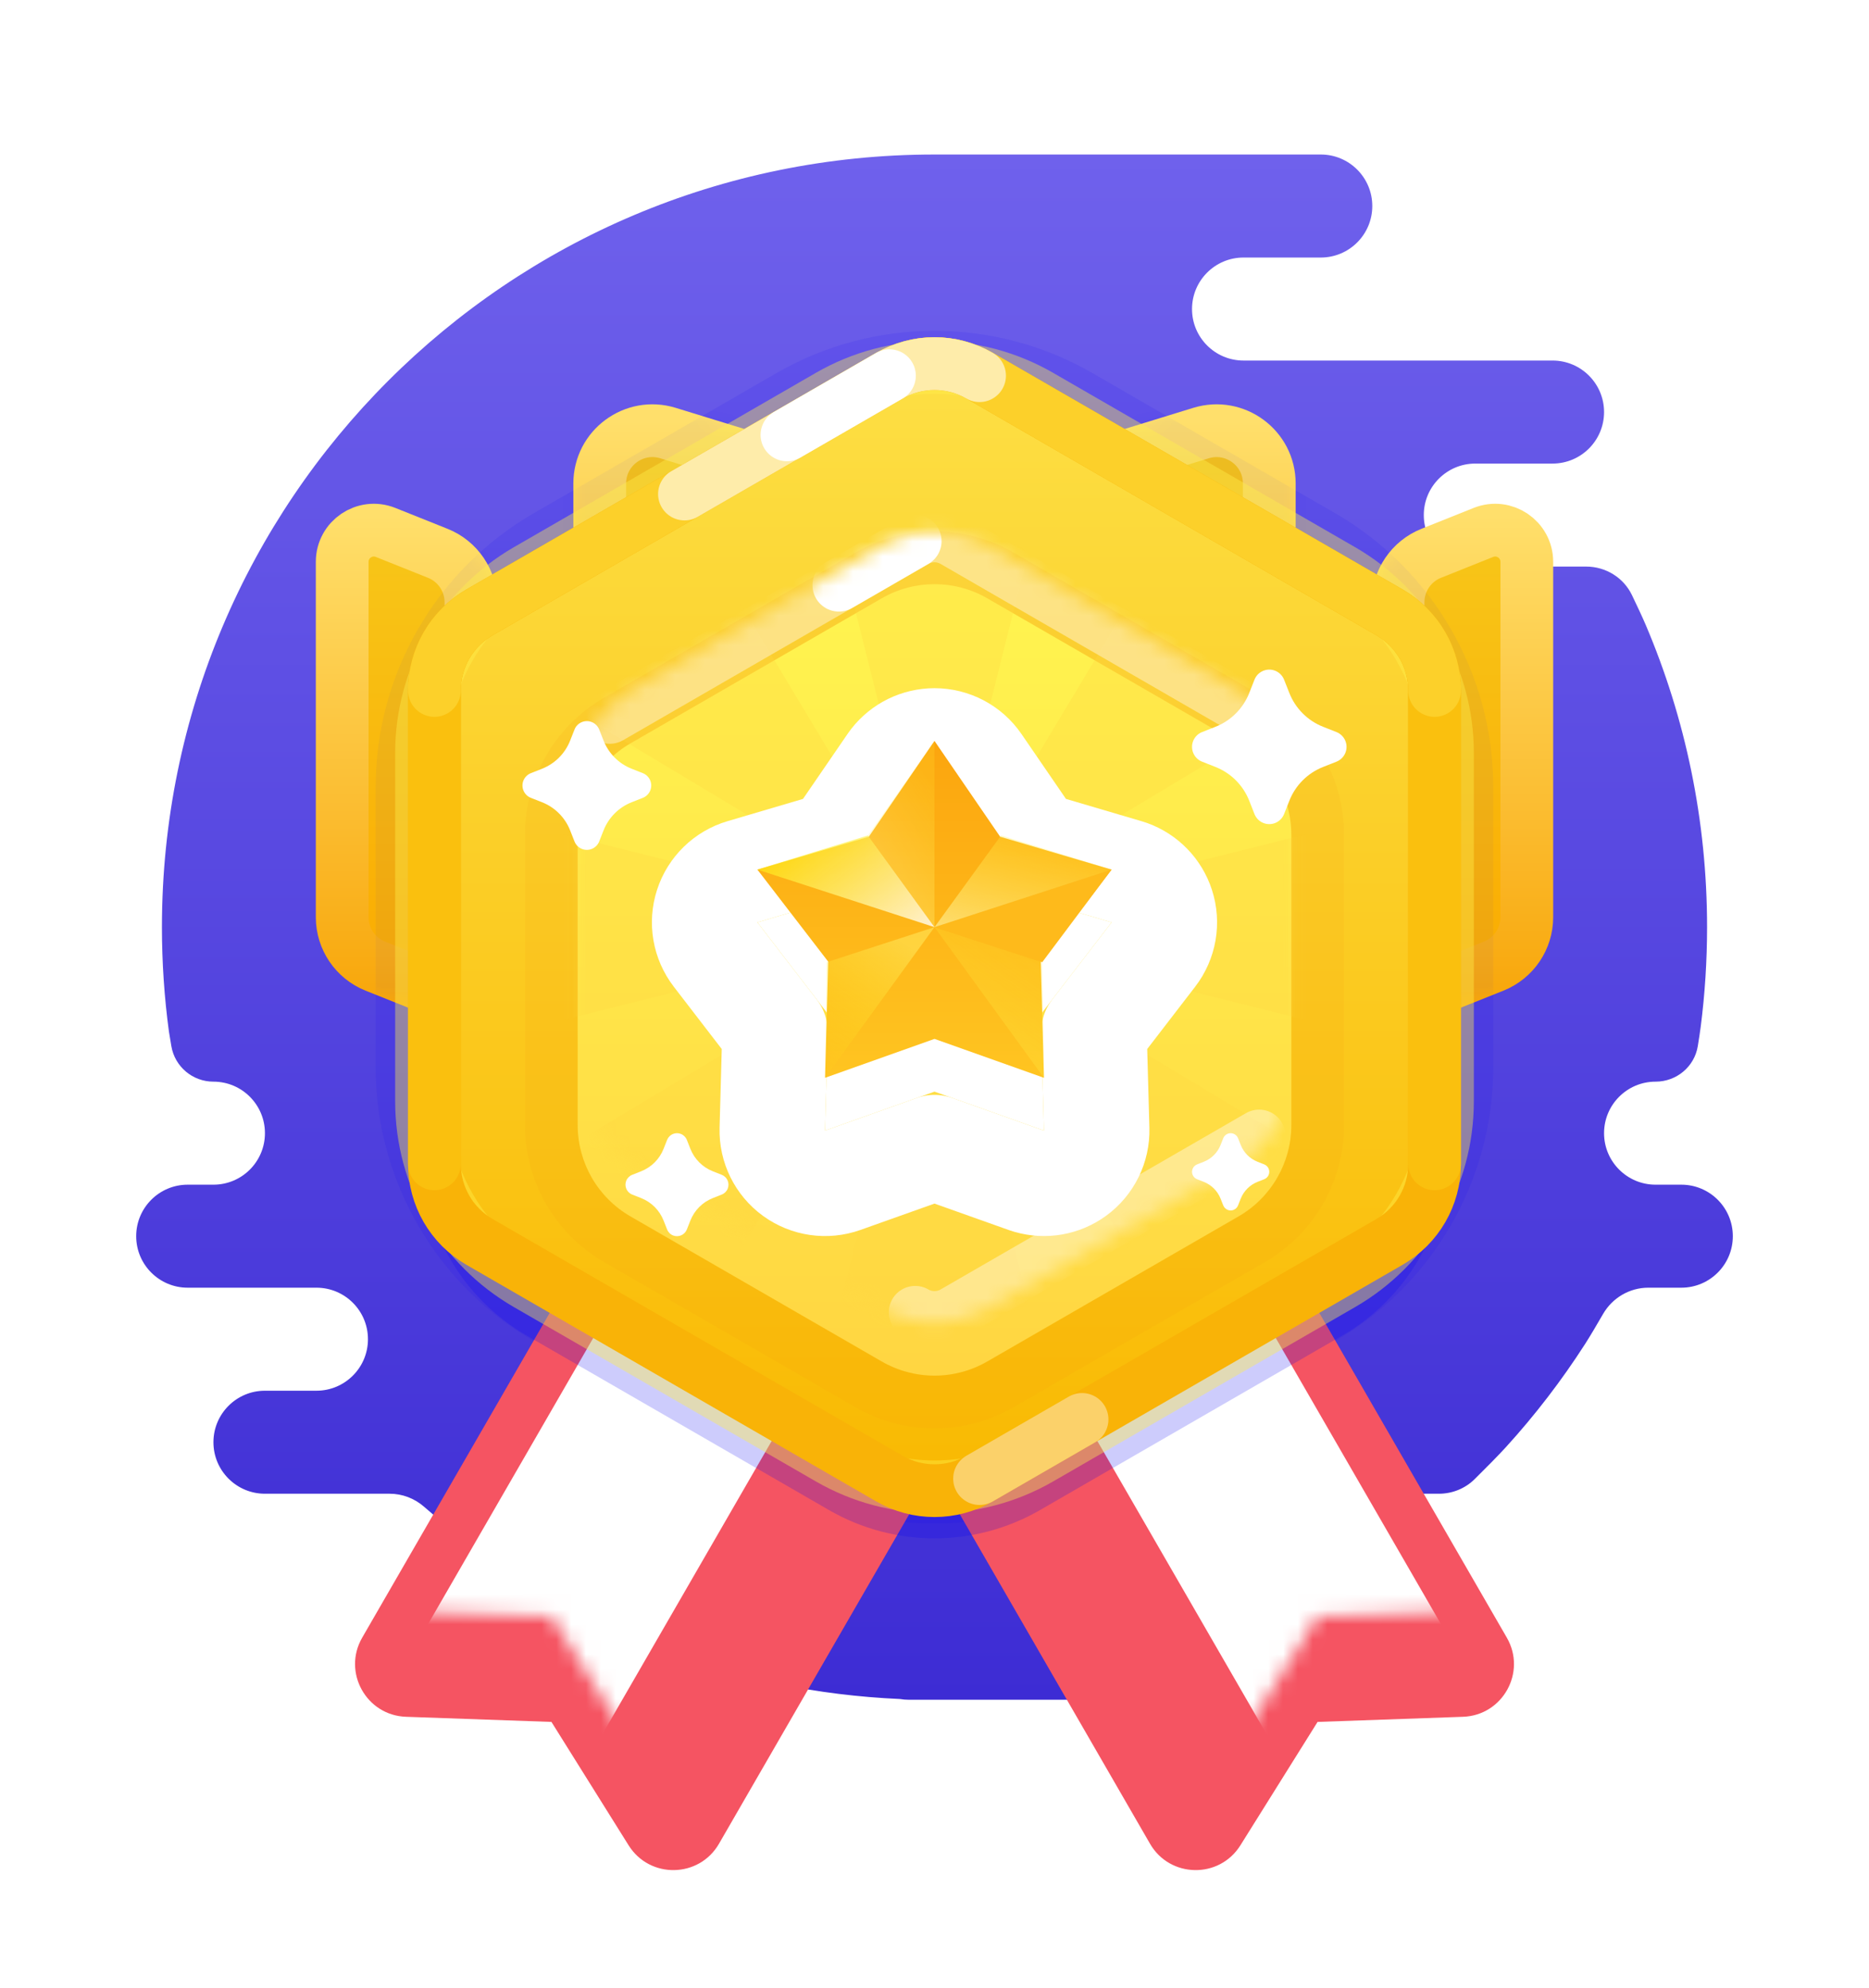 <svg width="126" height="134" viewBox="0 0 126 134" fill="none" xmlns="http://www.w3.org/2000/svg">
<path fill-rule="evenodd" clip-rule="evenodd" d="M92.514 107.639C94.432 107.639 95.986 109.193 95.986 111.111C95.986 113.029 94.432 114.583 92.514 114.583H61.264C61.06 114.583 60.86 114.566 60.666 114.532C49.511 114.04 39.269 110.039 31.014 103.607C30.343 103.084 29.331 102.217 28.581 101.565C27.94 101.007 27.12 100.694 26.27 100.694H17.861C15.944 100.694 14.389 99.14 14.389 97.222C14.389 95.304 15.944 93.75 17.861 93.75H21.333C23.251 93.75 24.806 92.195 24.806 90.278C24.806 88.36 23.251 86.805 21.333 86.805H12.653C10.735 86.805 9.181 85.251 9.181 83.333C9.181 81.415 10.735 79.861 12.653 79.861H14.389C16.307 79.861 17.861 78.306 17.861 76.389C17.861 74.471 16.307 72.916 14.389 72.916C12.985 72.916 11.784 71.904 11.551 70.52C11.466 70.017 11.398 69.612 11.387 69.53C11.077 67.231 10.917 64.884 10.917 62.5C10.917 33.735 34.235 10.416 63 10.416C71.681 10.416 80.361 10.416 89.042 10.416C90.959 10.416 92.514 11.971 92.514 13.889C92.514 15.806 90.959 17.361 89.042 17.361H83.833C81.916 17.361 80.361 18.916 80.361 20.833C80.361 22.751 81.916 24.305 83.833 24.305H104.667C106.584 24.305 108.139 25.86 108.139 27.778C108.139 29.694 106.586 31.248 104.671 31.25L99.458 31.25C97.541 31.25 95.986 32.804 95.986 34.722C95.986 36.64 97.541 38.194 99.458 38.194H106.934C108.247 38.194 109.451 38.934 110.02 40.117C110.362 40.828 110.722 41.595 110.958 42.15C113.614 48.401 115.083 55.279 115.083 62.5C115.083 64.769 114.938 67.004 114.657 69.196C114.61 69.564 114.537 70.038 114.458 70.522C114.231 71.912 113.019 72.916 111.611 72.916C109.694 72.916 108.139 74.471 108.139 76.389C108.139 78.306 109.694 79.861 111.611 79.861H113.347C115.265 79.861 116.82 81.415 116.82 83.333C116.82 85.251 115.265 86.805 113.347 86.805H111.118C109.858 86.805 108.699 87.49 108.069 88.582C107.66 89.291 107.205 90.062 106.867 90.589C106.075 91.823 105.233 93.022 104.342 94.182C103.448 95.347 102.506 96.474 101.518 97.558C100.976 98.153 100.098 99.035 99.413 99.712C98.773 100.345 97.907 100.694 97.005 100.694H87.306C85.388 100.694 83.833 102.249 83.833 104.167C83.833 106.071 85.366 107.617 87.266 107.638L92.514 107.639Z" fill="url(#paint0_linear_20036_6857)"/>
<g opacity="0.1">
<path fill-rule="evenodd" clip-rule="evenodd" d="M52.331 25.16C58.931 21.349 67.063 21.349 73.664 25.16L90.002 34.592C96.602 38.403 100.668 45.446 100.668 53.068V71.933C100.668 79.554 96.602 86.597 90.002 90.408L73.664 99.841C67.063 103.651 58.931 103.651 52.331 99.841L35.993 90.408C29.392 86.597 25.326 79.554 25.326 71.933L25.326 53.068C25.326 45.446 29.392 38.403 35.993 34.592L52.331 25.16Z" fill="#0602F3" style="mix-blend-mode:multiply"/>
</g>
<g filter="url(#filter0_d_20036_6857)">
<path fill-rule="evenodd" clip-rule="evenodd" d="M50.973 57.291L75.029 71.18L48.472 117.177C47.132 119.5 43.801 119.558 42.379 117.285L37.176 108.966L27.37 108.62C24.69 108.525 23.076 105.611 24.416 103.288L50.973 57.291Z" fill="#F55462"/>
</g>
<mask id="mask0_20036_6857" style="mask-type:luminance" maskUnits="userSpaceOnUse" x="23" y="57" width="53" height="62">
<path fill-rule="evenodd" clip-rule="evenodd" d="M50.973 57.291L75.029 71.18L48.472 117.177C47.132 119.5 43.801 119.558 42.379 117.285L37.176 108.966L27.37 108.62C24.69 108.525 23.076 105.611 24.416 103.288L50.973 57.291Z" fill="white"/>
</mask>
<g mask="url(#mask0_20036_6857)">
<path fill-rule="evenodd" clip-rule="evenodd" d="M43.098 84.82L55.126 91.764L39.501 118.828L27.473 111.883L43.098 84.82Z" fill="white"/>
</g>
<g filter="url(#filter1_d_20036_6857)">
<path fill-rule="evenodd" clip-rule="evenodd" d="M75.028 57.291L50.972 71.18L77.528 117.177C78.869 119.5 82.2 119.558 83.622 117.285L88.825 108.966L98.631 108.62C101.311 108.525 102.925 105.611 101.585 103.288L75.028 57.291Z" fill="#F55462"/>
</g>
<mask id="mask1_20036_6857" style="mask-type:luminance" maskUnits="userSpaceOnUse" x="50" y="57" width="53" height="62">
<path fill-rule="evenodd" clip-rule="evenodd" d="M75.028 57.291L50.972 71.18L77.528 117.177C78.869 119.5 82.2 119.558 83.622 117.285L88.825 108.966L98.631 108.62C101.311 108.525 102.925 105.611 101.585 103.288L75.028 57.291Z" fill="white"/>
</mask>
<g mask="url(#mask1_20036_6857)">
<path fill-rule="evenodd" clip-rule="evenodd" d="M82.903 84.82L70.875 91.764L86.5 118.828L98.528 111.883L82.903 84.82Z" fill="white"/>
</g>
<path style="mix-blend-mode:multiply" opacity="0.2" fill-rule="evenodd" clip-rule="evenodd" d="M55.889 30.147C60.289 27.607 65.711 27.607 70.111 30.147L90.47 41.901C94.87 44.442 97.581 49.137 97.581 54.218V77.726C97.581 82.807 94.87 87.502 90.47 90.043L70.111 101.797C65.711 104.337 60.289 104.337 55.889 101.797L35.53 90.043C31.13 87.502 28.419 82.807 28.419 77.726L28.419 54.218C28.419 49.137 31.13 44.442 35.53 41.901L55.889 30.147Z" fill="#0602F3"/>
<path fill-rule="evenodd" clip-rule="evenodd" d="M94.25 40.602C94.25 39.148 95.135 37.84 96.485 37.3L100.005 35.892C101.406 35.332 102.931 36.364 102.931 37.873V61.829C102.931 63.283 102.046 64.59 100.696 65.13L94.25 67.708V40.602Z" fill="url(#paint1_linear_20036_6857)" stroke="url(#paint2_linear_20036_6857)" stroke-width="3.556" stroke-linecap="round" stroke-linejoin="round"/>
<mask id="mask2_20036_6857" style="mask-type:luminance" maskUnits="userSpaceOnUse" x="92" y="35" width="13" height="33">
<path fill-rule="evenodd" clip-rule="evenodd" d="M94.25 41.133C94.25 39.358 95.331 37.762 96.978 37.103C99.829 35.963 102.931 38.062 102.931 41.133V61.298C102.931 63.072 101.85 64.668 100.202 65.327C97.351 66.468 94.25 64.368 94.25 61.298V41.133Z" fill="white" stroke="white" stroke-width="3.556"/>
</mask>
<g mask="url(#mask2_20036_6857)">
<g opacity="0.04">
<path fill-rule="evenodd" clip-rule="evenodd" d="M73.665 25.16C67.064 21.349 58.932 21.349 52.331 25.16L35.993 34.592C29.393 38.403 25.327 45.446 25.327 53.068V71.933C25.327 79.554 29.393 86.597 35.993 90.408L52.331 99.841C58.932 103.651 67.064 103.651 73.665 99.841L90.002 90.408C96.603 86.597 100.669 79.554 100.669 71.933L100.669 53.068C100.669 45.446 96.603 38.403 90.002 34.592L73.665 25.16Z" fill="#0602F3" style="mix-blend-mode:multiply"/>
</g>
</g>
<path fill-rule="evenodd" clip-rule="evenodd" d="M31.75 40.602C31.75 39.148 30.865 37.84 29.515 37.3L25.995 35.892C24.594 35.332 23.069 36.364 23.069 37.873V61.829C23.069 63.283 23.954 64.59 25.304 65.13L31.75 67.708V40.602Z" fill="url(#paint3_linear_20036_6857)" stroke="url(#paint4_linear_20036_6857)" stroke-width="3.556" stroke-linecap="round" stroke-linejoin="round"/>
<mask id="mask3_20036_6857" style="mask-type:luminance" maskUnits="userSpaceOnUse" x="21" y="35" width="13" height="33">
<path fill-rule="evenodd" clip-rule="evenodd" d="M31.75 41.133C31.75 39.358 30.669 37.762 29.022 37.103C26.171 35.963 23.069 38.062 23.069 41.133V61.298C23.069 63.072 24.15 64.668 25.798 65.327C28.649 66.468 31.75 64.368 31.75 61.297V41.133Z" fill="white" stroke="white" stroke-width="3.556"/>
</mask>
<g mask="url(#mask3_20036_6857)">
<g opacity="0.04">
<path fill-rule="evenodd" clip-rule="evenodd" d="M52.331 25.16C58.931 21.349 67.063 21.349 73.664 25.16L90.002 34.592C96.602 38.403 100.668 45.446 100.668 53.068V71.933C100.668 79.554 96.602 86.597 90.002 90.408L73.664 99.841C67.063 103.651 58.931 103.651 52.331 99.841L35.993 90.408C29.392 86.597 25.326 79.554 25.326 71.933L25.326 53.068C25.326 45.446 29.392 38.403 35.993 34.592L52.331 25.16Z" fill="#0602F3" style="mix-blend-mode:multiply"/>
</g>
</g>
<path fill-rule="evenodd" clip-rule="evenodd" d="M85.57 32.592C85.57 30.199 83.255 28.49 80.968 29.193L63 34.722L45.032 29.193C42.745 28.49 40.431 30.199 40.431 32.592V53.736C40.431 55.7 42.023 57.291 43.986 57.291H82.014C83.978 57.291 85.57 55.7 85.57 53.736V32.592Z" fill="url(#paint5_linear_20036_6857)" stroke="url(#paint6_linear_20036_6857)" stroke-width="3.556" stroke-linecap="round" stroke-linejoin="round"/>
<mask id="mask4_20036_6857" style="mask-type:luminance" maskUnits="userSpaceOnUse" x="38" y="27" width="50" height="17">
<path fill-rule="evenodd" clip-rule="evenodd" d="M85.57 32.592C85.57 30.2 83.255 28.49 80.968 29.194L63 34.722L45.032 29.194C42.745 28.49 40.431 30.2 40.431 32.592V38.111C40.431 40.075 42.023 41.667 43.986 41.667H82.014C83.978 41.667 85.57 40.075 85.57 38.111V32.592Z" fill="white" stroke="white" stroke-width="3.556" stroke-linecap="round" stroke-linejoin="round"/>
</mask>
<g mask="url(#mask4_20036_6857)">
<g opacity="0.04">
<path fill-rule="evenodd" clip-rule="evenodd" d="M52.331 25.16C58.931 21.349 67.063 21.349 73.664 25.16L90.002 34.593C96.602 38.404 100.668 45.446 100.668 53.068V71.933C100.668 79.555 96.602 86.598 90.002 90.408L73.664 99.841C67.063 103.652 58.931 103.652 52.331 99.841L35.993 90.408C29.392 86.598 25.326 79.555 25.326 71.933L25.326 53.068C25.326 45.446 29.392 38.404 35.993 34.593L52.331 25.16Z" fill="#0602F3" style="mix-blend-mode:multiply"/>
</g>
</g>
<path fill-rule="evenodd" clip-rule="evenodd" d="M55.889 26.675C60.289 24.134 65.711 24.134 70.111 26.675L90.47 38.429C94.87 40.97 97.581 45.665 97.581 50.746V74.254C97.581 79.335 94.87 84.03 90.47 86.571L70.111 98.325C65.711 100.865 60.289 100.865 55.889 98.325L35.53 86.571C31.13 84.03 28.419 79.335 28.419 74.254V50.746C28.419 45.665 31.13 40.97 35.53 38.429L55.889 26.675Z" fill="url(#paint7_linear_20036_6857)" stroke="#FFF04D" stroke-opacity="0.4" stroke-width="3.556"/>
<path d="M66.038 25.325C64.158 24.24 61.842 24.24 59.962 25.325L32.325 41.281C30.445 42.367 29.287 44.373 29.287 46.544L29.287 78.455C29.287 80.626 30.445 82.632 32.325 83.718L59.962 99.674C61.842 100.759 64.158 100.759 66.038 99.674L93.675 83.718C95.555 82.632 96.713 80.626 96.713 78.455V46.544C96.713 44.373 95.555 42.367 93.675 41.281L66.038 25.325Z" stroke="#F9B307" stroke-width="3.556"/>
<path opacity="0.4" d="M66.038 99.674C69.288 97.797 71.591 96.468 72.947 95.685" stroke="white" stroke-width="3.556" stroke-linecap="round"/>
<path d="M96.713 78.455V46.544C96.713 44.373 95.555 42.367 93.675 41.281L66.038 25.325C64.158 24.24 61.842 24.24 59.962 25.325L32.325 41.281C30.445 42.367 29.287 44.373 29.287 46.544L29.287 78.455" stroke="#FAC00E" stroke-width="3.556" stroke-linecap="round"/>
<path opacity="0.6" d="M96.713 46.544C96.713 44.373 95.555 42.367 93.675 41.281L66.038 25.325C64.158 24.24 61.842 24.24 59.962 25.325L32.325 41.281C30.445 42.367 29.287 44.373 29.287 46.544" stroke="#FDDB3D" stroke-width="3.556" stroke-linecap="round"/>
<path opacity="0.6" d="M66.038 25.325C64.158 24.24 61.842 24.24 59.962 25.325C59.962 25.325 50.75 30.644 46.144 33.303" stroke="white" stroke-width="3.556" stroke-linecap="round"/>
<path d="M59.962 25.326C59.962 25.326 55.086 28.141 53.053 29.315" stroke="white" stroke-width="3.556" stroke-linecap="round"/>
<g filter="url(#filter2_d_20036_6857)">
<path fill-rule="evenodd" clip-rule="evenodd" d="M59.445 36.775C61.645 35.505 64.356 35.505 66.556 36.775L83.501 46.558C85.701 47.828 87.057 50.176 87.057 52.717V72.283C87.057 74.824 85.701 77.171 83.501 78.442L66.556 88.225C64.356 89.495 61.645 89.495 59.445 88.225L42.5 78.442C40.3 77.171 38.944 74.824 38.944 72.283V52.717C38.944 50.176 40.3 47.828 42.5 46.558L59.445 36.775Z" fill="url(#paint8_linear_20036_6857)"/>
<path d="M58.815 35.091C61.517 33.649 64.781 33.698 67.445 35.236L84.39 45.019L84.644 45.171C87.244 46.79 88.834 49.64 88.834 52.716V72.284C88.834 75.36 87.244 78.21 84.644 79.829L84.39 79.981L67.445 89.764C64.781 91.302 61.517 91.351 58.815 89.909L58.556 89.764L41.61 79.981C38.861 78.393 37.166 75.459 37.166 72.284V52.716L37.171 52.419C37.273 49.359 38.946 46.557 41.61 45.019L58.556 35.236L58.815 35.091Z" stroke="#F5900D" stroke-opacity="0.1" stroke-width="3.556" style="mix-blend-mode:multiply"/>
</g>
<mask id="mask5_20036_6857" style="mask-type:luminance" maskUnits="userSpaceOnUse" x="38" y="35" width="50" height="55">
<path fill-rule="evenodd" clip-rule="evenodd" d="M59.445 36.775C61.645 35.505 64.356 35.505 66.556 36.775L83.501 46.558C85.701 47.828 87.057 50.176 87.057 52.717V72.283C87.057 74.824 85.701 77.171 83.501 78.442L66.556 88.225C64.356 89.495 61.645 89.495 59.445 88.225L42.5 78.442C40.3 77.171 38.944 74.824 38.944 72.283V52.717C38.944 50.176 40.3 47.828 42.5 46.558L59.445 36.775Z" fill="white"/>
</mask>
<g mask="url(#mask5_20036_6857)">
<g style="mix-blend-mode:multiply" opacity="0.3">
<path fill-rule="evenodd" clip-rule="evenodd" d="M63 62.5L35.223 69.444V55.556L63 62.5ZM63 62.5L69.945 34.722H56.056L63 62.5ZM63 62.5L90.778 55.556V69.444L63 62.5ZM63 62.5L77.732 37.948L87.553 47.769L63 62.5ZM63 62.5L77.732 87.052L87.553 77.231L63 62.5ZM63 62.5L56.056 90.278H69.945L63 62.5ZM63 62.5L48.269 87.052L38.448 77.231L63 62.5Z" fill="#FFD640"/>
<path d="M48.269 37.948L38.448 47.769L63 62.5L48.269 37.948Z" fill="#FFD640"/>
</g>
<path opacity="0.4" d="M84.886 48.361L64.302 36.476C63.497 36.011 62.504 36.011 61.698 36.476C59.277 37.874 57.562 38.864 56.552 39.447C54.451 40.661 52.735 41.651 51.406 42.418C49.119 43.739 45.688 45.72 41.114 48.361" stroke="white" stroke-width="3.556" stroke-linecap="round"/>
<path opacity="0.4" d="M84.886 76.579L64.302 88.464C63.497 88.929 62.504 88.929 61.698 88.464" stroke="white" stroke-width="3.556" stroke-linecap="round"/>
<path d="M61.698 36.477C59.277 37.874 57.562 38.865 56.552 39.448" stroke="white" stroke-width="3.556" stroke-linecap="round"/>
</g>
<g filter="url(#filter3_d_20036_6857)">
<path d="M58.572 56.406L62.999 49.946L67.427 56.406L74.939 58.621L70.163 64.828L70.378 72.657L62.999 70.033L55.62 72.657L55.835 64.828L51.06 58.621L58.572 56.406Z" fill="white"/>
<path d="M62.999 46.391C64.172 46.391 65.269 46.969 65.932 47.937L69.644 53.352L75.944 55.21L76.152 55.278C77.178 55.651 77.981 56.477 78.32 57.523C78.683 58.638 78.472 59.86 77.757 60.789L73.751 65.993L73.933 72.559C73.965 73.731 73.416 74.844 72.468 75.533C71.578 76.179 70.444 76.375 69.395 76.073L69.186 76.007L62.999 73.806L56.812 76.007C55.707 76.4 54.479 76.222 53.53 75.533C52.582 74.844 52.033 73.731 52.065 72.559L52.246 65.993L48.241 60.789C47.526 59.86 47.316 58.638 47.678 57.523C48.04 56.407 48.93 55.541 50.055 55.21L56.352 53.353L60.066 47.937L60.195 47.76C60.866 46.899 61.9 46.391 62.999 46.391Z" stroke="white" stroke-width="7.111" stroke-linejoin="round"/>
</g>
<path d="M58.572 56.406L62.999 49.946L67.427 56.406L74.939 58.621L70.163 64.828L70.378 72.657L62.999 70.033L55.62 72.657L55.835 64.828L51.06 58.621L58.572 56.406Z" fill="url(#paint9_linear_20036_6857)"/>
<path opacity="0.4" d="M62.999 62.5V49.946L58.513 56.318L62.999 62.5Z" fill="url(#paint10_linear_20036_6857)"/>
<path opacity="0.8" d="M62.999 62.501L58.513 56.318L51.06 58.621L62.999 62.501Z" fill="url(#paint11_linear_20036_6857)"/>
<path opacity="0.5" d="M62.999 62.5L55.735 64.863L55.62 72.656L62.999 62.5Z" fill="url(#paint12_linear_20036_6857)"/>
<path opacity="0.4" d="M70.378 72.656L70.263 64.863L62.999 62.5L70.378 72.656Z" fill="url(#paint13_linear_20036_6857)"/>
<path d="M70.263 64.864L74.939 58.621L62.999 62.501L70.263 64.864Z" fill="#FEBA1B"/>
<path opacity="0.6" d="M74.939 58.621L67.485 56.318L62.999 62.501L74.939 58.621Z" fill="url(#paint14_linear_20036_6857)"/>
<g filter="url(#filter4_d_20036_6857)">
<path fill-rule="evenodd" clip-rule="evenodd" d="M81.943 51.702L81.041 51.346C80.49 51.129 80.219 50.505 80.436 49.954C80.546 49.677 80.764 49.458 81.041 49.349L81.943 48.993C82.983 48.583 83.805 47.76 84.216 46.721L84.571 45.819C84.789 45.267 85.412 44.997 85.963 45.214C86.24 45.323 86.459 45.542 86.568 45.819L86.924 46.721C87.334 47.76 88.157 48.583 89.197 48.993L90.098 49.349C90.65 49.566 90.92 50.19 90.703 50.741C90.594 51.018 90.375 51.237 90.098 51.346L89.197 51.702C88.157 52.112 87.334 52.935 86.924 53.974L86.568 54.876C86.351 55.428 85.727 55.698 85.176 55.481C84.899 55.372 84.68 55.153 84.571 54.876L84.216 53.974C83.805 52.935 82.983 52.112 81.943 51.702Z" fill="white"/>
</g>
<g filter="url(#filter5_d_20036_6857)">
<path fill-rule="evenodd" clip-rule="evenodd" d="M43.221 80.764L42.62 80.527C42.253 80.382 42.072 79.966 42.217 79.599C42.29 79.414 42.436 79.269 42.62 79.196L43.221 78.959C43.914 78.685 44.463 78.137 44.736 77.443L44.974 76.842C45.119 76.475 45.534 76.294 45.902 76.439C46.086 76.512 46.232 76.658 46.305 76.842L46.542 77.443C46.815 78.137 47.364 78.685 48.057 78.959L48.658 79.196C49.026 79.341 49.206 79.756 49.061 80.124C48.989 80.308 48.843 80.454 48.658 80.527L48.057 80.764C47.364 81.037 46.815 81.586 46.542 82.279L46.305 82.88C46.16 83.248 45.744 83.428 45.377 83.284C45.192 83.211 45.046 83.065 44.974 82.88L44.736 82.279C44.463 81.586 43.914 81.037 43.221 80.764Z" fill="white"/>
</g>
<g filter="url(#filter6_d_20036_6857)">
<path fill-rule="evenodd" clip-rule="evenodd" d="M36.541 54.08L35.789 53.784C35.33 53.602 35.104 53.083 35.285 52.623C35.376 52.393 35.559 52.211 35.789 52.12L36.541 51.823C37.407 51.481 38.093 50.796 38.435 49.929L38.731 49.178C38.912 48.718 39.432 48.493 39.891 48.674C40.122 48.765 40.304 48.947 40.395 49.178L40.691 49.929C41.033 50.796 41.719 51.481 42.585 51.823L43.337 52.12C43.796 52.301 44.022 52.82 43.841 53.28C43.75 53.51 43.567 53.693 43.337 53.784L42.585 54.08C41.719 54.422 41.033 55.108 40.691 55.974L40.395 56.725C40.214 57.185 39.694 57.41 39.235 57.229C39.004 57.138 38.822 56.956 38.731 56.725L38.435 55.974C38.093 55.108 37.407 54.422 36.541 54.08Z" fill="white"/>
</g>
<g filter="url(#filter7_d_20036_6857)">
<path fill-rule="evenodd" clip-rule="evenodd" d="M81.152 79.67L80.701 79.493C80.425 79.384 80.29 79.072 80.399 78.796C80.453 78.658 80.563 78.549 80.701 78.494L81.152 78.316C81.672 78.111 82.083 77.7 82.288 77.18L82.466 76.729C82.575 76.453 82.887 76.318 83.162 76.427C83.301 76.481 83.41 76.591 83.465 76.729L83.642 77.18C83.848 77.7 84.259 78.111 84.779 78.316L85.23 78.494C85.505 78.603 85.641 78.915 85.532 79.19C85.478 79.329 85.368 79.438 85.23 79.493L84.779 79.67C84.259 79.875 83.848 80.287 83.642 80.807L83.465 81.258C83.356 81.533 83.044 81.669 82.769 81.56C82.63 81.505 82.521 81.396 82.466 81.258L82.288 80.807C82.083 80.287 81.672 79.875 81.152 79.67Z" fill="white"/>
</g>
<defs>
<filter id="filter0_d_20036_6857" x="16.824" y="57.291" width="65.316" height="75.886" filterUnits="userSpaceOnUse" color-interpolation-filters="sRGB">
<feFlood flood-opacity="0" result="BackgroundImageFix"/>
<feColorMatrix in="SourceAlpha" type="matrix" values="0 0 0 0 0 0 0 0 0 0 0 0 0 0 0 0 0 0 127 0" result="hardAlpha"/>
<feOffset dy="7.111"/>
<feGaussianBlur stdDeviation="3.556"/>
<feColorMatrix type="matrix" values="0 0 0 0 0.401 0 0 0 0 0.333 0 0 0 0 0.82 0 0 0 0.2 0"/>
<feBlend mode="darken" in2="BackgroundImageFix" result="effect1_dropShadow_20036_6857"/>
<feBlend mode="normal" in="SourceGraphic" in2="effect1_dropShadow_20036_6857" result="shape"/>
</filter>
<filter id="filter1_d_20036_6857" x="43.861" y="57.291" width="65.316" height="75.886" filterUnits="userSpaceOnUse" color-interpolation-filters="sRGB">
<feFlood flood-opacity="0" result="BackgroundImageFix"/>
<feColorMatrix in="SourceAlpha" type="matrix" values="0 0 0 0 0 0 0 0 0 0 0 0 0 0 0 0 0 0 127 0" result="hardAlpha"/>
<feOffset dy="7.111"/>
<feGaussianBlur stdDeviation="3.556"/>
<feColorMatrix type="matrix" values="0 0 0 0 0.401 0 0 0 0 0.333 0 0 0 0 0.82 0 0 0 0.2 0"/>
<feBlend mode="darken" in2="BackgroundImageFix" result="effect1_dropShadow_20036_6857"/>
<feBlend mode="normal" in="SourceGraphic" in2="effect1_dropShadow_20036_6857" result="shape"/>
</filter>
<filter id="filter2_d_20036_6857" x="28.278" y="28.711" width="69.446" height="74.689" filterUnits="userSpaceOnUse" color-interpolation-filters="sRGB">
<feFlood flood-opacity="0" result="BackgroundImageFix"/>
<feColorMatrix in="SourceAlpha" type="matrix" values="0 0 0 0 0 0 0 0 0 0 0 0 0 0 0 0 0 0 127 0" result="hardAlpha"/>
<feOffset dy="3.556"/>
<feGaussianBlur stdDeviation="3.556"/>
<feColorMatrix type="matrix" values="0 0 0 0 0.928 0 0 0 0 0.666 0 0 0 0 0.054 0 0 0 0.4 0"/>
<feBlend mode="normal" in2="BackgroundImageFix" result="effect1_dropShadow_20036_6857"/>
<feBlend mode="normal" in="SourceGraphic" in2="effect1_dropShadow_20036_6857" result="shape"/>
</filter>
<filter id="filter3_d_20036_6857" x="36.837" y="39.279" width="52.324" height="51.155" filterUnits="userSpaceOnUse" color-interpolation-filters="sRGB">
<feFlood flood-opacity="0" result="BackgroundImageFix"/>
<feColorMatrix in="SourceAlpha" type="matrix" values="0 0 0 0 0 0 0 0 0 0 0 0 0 0 0 0 0 0 127 0" result="hardAlpha"/>
<feOffset dy="3.556"/>
<feGaussianBlur stdDeviation="3.556"/>
<feColorMatrix type="matrix" values="0 0 0 0 0.996 0 0 0 0 0.733 0 0 0 0 0.106 0 0 0 1 0"/>
<feBlend mode="normal" in2="BackgroundImageFix" result="effect1_dropShadow_20036_6857"/>
<feBlend mode="normal" in="SourceGraphic" in2="effect1_dropShadow_20036_6857" result="shape"/>
</filter>
<filter id="filter4_d_20036_6857" x="73.25" y="38.028" width="24.639" height="24.639" filterUnits="userSpaceOnUse" color-interpolation-filters="sRGB">
<feFlood flood-opacity="0" result="BackgroundImageFix"/>
<feColorMatrix in="SourceAlpha" type="matrix" values="0 0 0 0 0 0 0 0 0 0 0 0 0 0 0 0 0 0 127 0" result="hardAlpha"/>
<feOffset/>
<feGaussianBlur stdDeviation="3.556"/>
<feColorMatrix type="matrix" values="0 0 0 0 1 0 0 0 0 0.949 0 0 0 0 0.306 0 0 0 1 0"/>
<feBlend mode="normal" in2="BackgroundImageFix" result="effect1_dropShadow_20036_6857"/>
<feBlend mode="normal" in="SourceGraphic" in2="effect1_dropShadow_20036_6857" result="shape"/>
</filter>
<filter id="filter5_d_20036_6857" x="35.056" y="69.278" width="21.167" height="21.167" filterUnits="userSpaceOnUse" color-interpolation-filters="sRGB">
<feFlood flood-opacity="0" result="BackgroundImageFix"/>
<feColorMatrix in="SourceAlpha" type="matrix" values="0 0 0 0 0 0 0 0 0 0 0 0 0 0 0 0 0 0 127 0" result="hardAlpha"/>
<feOffset/>
<feGaussianBlur stdDeviation="3.556"/>
<feColorMatrix type="matrix" values="0 0 0 0 1 0 0 0 0 0.949 0 0 0 0 0.306 0 0 0 1 0"/>
<feBlend mode="normal" in2="BackgroundImageFix" result="effect1_dropShadow_20036_6857"/>
<feBlend mode="normal" in="SourceGraphic" in2="effect1_dropShadow_20036_6857" result="shape"/>
</filter>
<filter id="filter6_d_20036_6857" x="28.111" y="41.5" width="22.903" height="22.903" filterUnits="userSpaceOnUse" color-interpolation-filters="sRGB">
<feFlood flood-opacity="0" result="BackgroundImageFix"/>
<feColorMatrix in="SourceAlpha" type="matrix" values="0 0 0 0 0 0 0 0 0 0 0 0 0 0 0 0 0 0 127 0" result="hardAlpha"/>
<feOffset/>
<feGaussianBlur stdDeviation="3.556"/>
<feColorMatrix type="matrix" values="0 0 0 0 1 0 0 0 0 0.949 0 0 0 0 0.306 0 0 0 1 0"/>
<feBlend mode="normal" in2="BackgroundImageFix" result="effect1_dropShadow_20036_6857"/>
<feBlend mode="normal" in="SourceGraphic" in2="effect1_dropShadow_20036_6857" result="shape"/>
</filter>
<filter id="filter7_d_20036_6857" x="73.25" y="69.278" width="19.43" height="19.431" filterUnits="userSpaceOnUse" color-interpolation-filters="sRGB">
<feFlood flood-opacity="0" result="BackgroundImageFix"/>
<feColorMatrix in="SourceAlpha" type="matrix" values="0 0 0 0 0 0 0 0 0 0 0 0 0 0 0 0 0 0 127 0" result="hardAlpha"/>
<feOffset/>
<feGaussianBlur stdDeviation="3.556"/>
<feColorMatrix type="matrix" values="0 0 0 0 1 0 0 0 0 0.949 0 0 0 0 0.306 0 0 0 1 0"/>
<feBlend mode="normal" in2="BackgroundImageFix" result="effect1_dropShadow_20036_6857"/>
<feBlend mode="normal" in="SourceGraphic" in2="effect1_dropShadow_20036_6857" result="shape"/>
</filter>
<linearGradient id="paint0_linear_20036_6857" x1="9.181" y1="10.416" x2="9.181" y2="114.583" gradientUnits="userSpaceOnUse">
<stop stop-color="#6F61EC"/>
<stop offset="1" stop-color="#3D2CD4"/>
</linearGradient>
<linearGradient id="paint1_linear_20036_6857" x1="102.931" y1="34.722" x2="102.931" y2="67.708" gradientUnits="userSpaceOnUse">
<stop stop-color="#F7C71A"/>
<stop offset="1" stop-color="#FBAA00"/>
</linearGradient>
<linearGradient id="paint2_linear_20036_6857" x1="102.931" y1="34.722" x2="102.931" y2="67.708" gradientUnits="userSpaceOnUse">
<stop stop-color="#FFDF6B"/>
<stop offset="1" stop-color="#F8A60A"/>
</linearGradient>
<linearGradient id="paint3_linear_20036_6857" x1="23.069" y1="34.722" x2="23.069" y2="67.708" gradientUnits="userSpaceOnUse">
<stop stop-color="#F7C71A"/>
<stop offset="1" stop-color="#FBAA00"/>
</linearGradient>
<linearGradient id="paint4_linear_20036_6857" x1="23.069" y1="34.722" x2="23.069" y2="67.708" gradientUnits="userSpaceOnUse">
<stop stop-color="#FFDF6B"/>
<stop offset="1" stop-color="#F8A60A"/>
</linearGradient>
<linearGradient id="paint5_linear_20036_6857" x1="40.431" y1="28.392" x2="40.431" y2="57.291" gradientUnits="userSpaceOnUse">
<stop stop-color="#F7C71A"/>
<stop offset="1" stop-color="#FBAA00"/>
</linearGradient>
<linearGradient id="paint6_linear_20036_6857" x1="40.431" y1="28.392" x2="40.431" y2="57.291" gradientUnits="userSpaceOnUse">
<stop stop-color="#FFDF6B"/>
<stop offset="1" stop-color="#F8A60A"/>
</linearGradient>
<linearGradient id="paint7_linear_20036_6857" x1="23.069" y1="22.569" x2="23.069" y2="102.43" gradientUnits="userSpaceOnUse">
<stop stop-color="#FDE046"/>
<stop offset="1" stop-color="#F9B800"/>
</linearGradient>
<linearGradient id="paint8_linear_20036_6857" x1="35.223" y1="34.722" x2="35.223" y2="90.278" gradientUnits="userSpaceOnUse">
<stop stop-color="#FFF550"/>
<stop offset="1" stop-color="#FFD541"/>
</linearGradient>
<linearGradient id="paint9_linear_20036_6857" x1="50.445" y1="49.946" x2="50.445" y2="75.054" gradientUnits="userSpaceOnUse">
<stop stop-color="#FCA50E"/>
<stop offset="1" stop-color="#FFC823"/>
</linearGradient>
<linearGradient id="paint10_linear_20036_6857" x1="58.513" y1="46.808" x2="51.089" y2="52.114" gradientUnits="userSpaceOnUse">
<stop stop-color="#FFEC36" stop-opacity="0.468"/>
<stop offset="1" stop-color="#FFF7AB"/>
</linearGradient>
<linearGradient id="paint11_linear_20036_6857" x1="51.135" y1="57.844" x2="58.131" y2="66.456" gradientUnits="userSpaceOnUse">
<stop stop-color="#FFED08" stop-opacity="0.8"/>
<stop offset="1" stop-color="white"/>
</linearGradient>
<linearGradient id="paint12_linear_20036_6857" x1="59.31" y1="75.195" x2="65.239" y2="66.58" gradientUnits="userSpaceOnUse">
<stop stop-color="#FFED08" stop-opacity="0.01"/>
<stop offset="1" stop-color="#FFEF63"/>
</linearGradient>
<linearGradient id="paint13_linear_20036_6857" x1="62.999" y1="59.961" x2="57.07" y2="68.576" gradientUnits="userSpaceOnUse">
<stop stop-color="#FFEC36" stop-opacity="0.468"/>
<stop offset="1" stop-color="#FFE94A"/>
</linearGradient>
<linearGradient id="paint14_linear_20036_6857" x1="62.999" y1="54.772" x2="61.124" y2="62.015" gradientUnits="userSpaceOnUse">
<stop stop-color="#FFEC36" stop-opacity="0.468"/>
<stop offset="1" stop-color="#FFF7AB"/>
</linearGradient>
</defs>
</svg>
